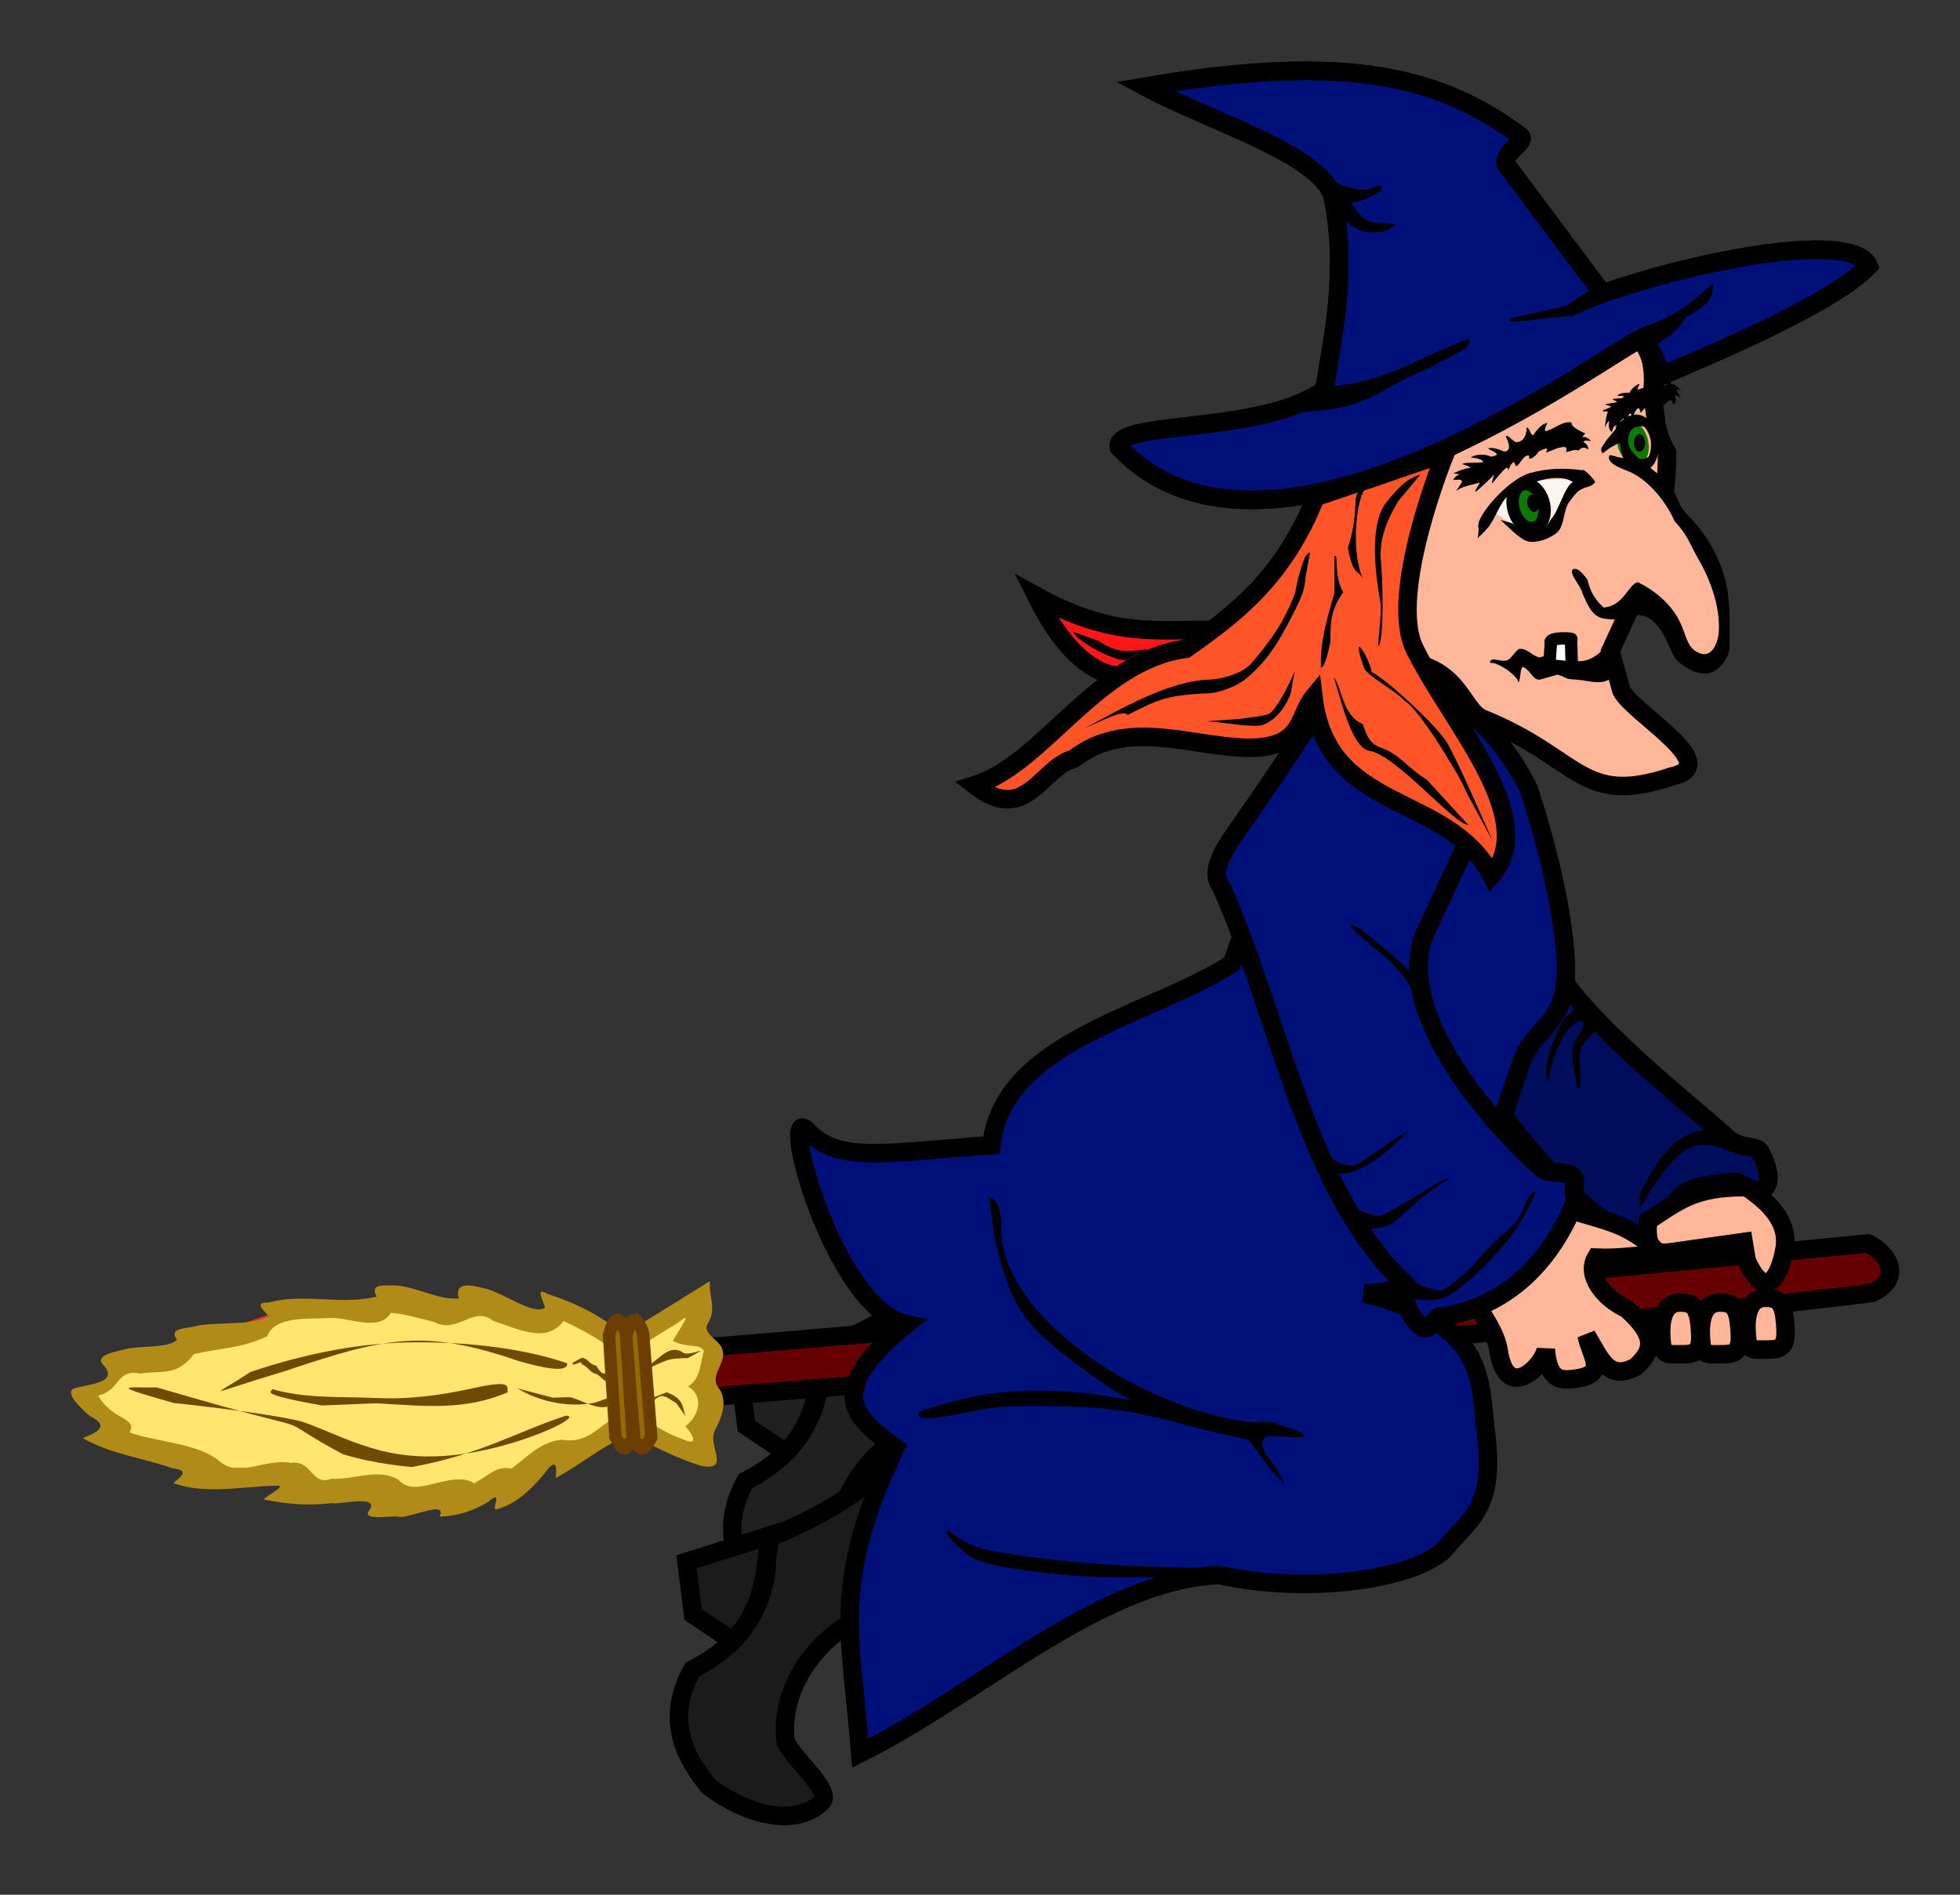 <?xml version="1.0" encoding="UTF-8" standalone="no"?>
<!DOCTYPE svg PUBLIC "-//W3C//DTD SVG 1.1//EN" "http://www.w3.org/Graphics/SVG/1.1/DTD/svg11.dtd">
<svg width="100%" height="100%" viewBox="0 0 90 87" version="1.1" xmlns="http://www.w3.org/2000/svg" xmlns:xlink="http://www.w3.org/1999/xlink" xml:space="preserve" xmlns:serif="http://www.serif.com/" style="fill-rule:evenodd;clip-rule:evenodd;">
    <rect x="0" y="0" width="90" height="87" fill="#333333" stroke="none"/>
    <g id="Ebene-1" serif:id="Ebene 1" transform="matrix(-1,0,0,1,87.178,-756.945)">
        <path id="path4168" d="M16.564,798.958C16.976,801.885 10.646,806.719 7.811,809.232C7.265,809.717 6.513,809.516 6.352,809.83C5.499,811.499 6.207,812.04 7.453,811.216C10.874,811.499 9.537,811.967 11.524,813.684C13.309,814.397 19.022,807.907 20.806,803.908L16.564,798.958Z" style="fill:rgb(0,12,92);stroke:black;stroke-width:0.85px;"/>
        <path id="path4168-7" d="M16.564,798.958C16.976,801.885 10.646,806.719 7.811,809.232C7.265,809.717 6.513,809.516 6.352,809.83C5.499,811.499 6.207,812.04 7.453,811.216C10.874,811.499 9.537,811.967 11.524,813.684C13.309,814.397 19.022,807.907 20.806,803.908L16.564,798.958Z" style="fill:none;stroke:black;stroke-width:0.85px;"/>
        <g id="g4190-4" transform="matrix(1,0,0,1,-0.73,-8.657)">
            <path id="path4186-5" d="M43.942,823C45.481,825.495 47.707,826.475 50.306,827.647C50.112,828.887 50.189,831.848 53.676,833.61C55.046,836.083 53.806,837.861 52.932,838.96C50.99,840.426 48.83,840.789 47.72,839.679C47.201,839.161 49.329,837.443 49.396,836.839C49.703,834.01 47.312,831.22 44.346,830.677L43.942,823Z" style="fill:rgb(32,32,32);stroke:black;stroke-width:0.85px;"/>
            <path id="path4188-0" d="M50.104,827.445L53.942,828.657L53.639,831.081L51.821,832.293C50.285,830.677 50.367,829.061 50.104,827.445Z" style="fill:rgb(32,32,32);stroke:black;stroke-width:0.85px;"/>
        </g>
        <path id="rect4136" d="M1.401,814.039C18.444,815.733 41.875,817.743 58.734,819.147L58.583,821.427C41.803,819.99 17.662,818.312 1.25,816.32C-0.073,815.76 0.254,814.631 1.401,814.039Z" style="fill:rgb(102,0,0);stroke:black;stroke-width:0.85px;stroke-linecap:round;stroke-linejoin:round;"/>
        <path id="path4266" d="M54.952,816.686L55.457,818.151C55.091,818.336 54.687,818.368 54.447,819.06L54.851,820.424L54.649,823.656L58.336,822.141L61.165,823.556L63.69,824.818L66.165,825.374L69.195,825.475L71.014,825.222L73.186,825.02L74.044,824.465L77.327,824.465L82.075,822.899L83.085,820.727C82.076,820.562 81.717,819.909 81.216,819.363L76.822,818.101L73.085,816.838L67.63,816.737L63.741,817.04L61.821,817.394L61.569,816.787L58.639,818.555L54.952,816.686Z" style="fill:rgb(255,231,111);stroke:rgb(255,42,42);stroke-width:0.23px;"/>
        <g id="g4256" transform="matrix(1,0,0,1,-2.172,-0.202)">
            <path id="path4233" d="M8.283,816.737C7.652,816.737 7.449,816.965 7.374,817.949C7.303,818.88 7.451,819.111 8.132,819.111C8.944,819.111 9.091,819.212 9.142,818.404C9.156,818.178 9.292,816.733 8.283,816.737Z" style="fill:rgb(255,182,153);stroke:black;stroke-width:0.85px;"/>
            <path id="path4233-4" d="M10.382,816.955C9.751,816.955 9.548,817.183 9.473,818.167C9.402,819.098 9.55,819.329 10.231,819.329C11.044,819.329 11.191,819.43 11.241,818.622C11.255,818.396 11.391,816.951 10.382,816.955Z" style="fill:rgb(255,182,153);stroke:black;stroke-width:0.85px;"/>
            <path id="path4233-1" d="M12.201,816.955C11.57,816.955 11.367,817.183 11.292,818.167C11.221,819.098 11.368,819.329 12.049,819.329C12.862,819.329 13.009,819.43 13.059,818.622C13.073,818.396 13.209,816.952 12.201,816.955Z" style="fill:rgb(255,182,153);stroke:black;stroke-width:0.85px;"/>
        </g>
        <path id="path4229" d="M6.981,811.453C5.781,812.265 4.982,813.187 5.257,814.402C5.459,815.5 6.091,816.775 6.971,814.831L7.114,813.973L10.567,814.46C11.384,814.552 11.617,813.976 11.493,812.992C10.083,812.08 9.394,811.442 6.981,811.453Z" style="fill:rgb(255,182,153);stroke:black;stroke-width:0.85px;"/>
        <path id="path4184" d="M30.706,785.927C33.491,785.673 35.589,786.518 39.595,784.311C38.365,786.789 36.483,788.99 33.938,787.544L30.706,785.927Z" style="fill:rgb(255,22,24);stroke:black;stroke-width:0.85px;"/>
        <path id="path4160" d="M54.575,815.768C54.649,816.429 54.271,817.018 54.64,817.659C54.989,818.121 54.286,818.4 54.07,818.765C53.662,819.461 54.697,820.084 54.156,820.701C53.796,821.234 53.957,821.894 54.379,822.681C54.657,823.345 53.626,824.517 54.983,824.251C56.133,823.9 57.2,823.326 58.275,822.795C59.488,823.322 60.511,824.189 61.67,824.818C61.564,824.122 61.721,823.94 62.193,824.628C62.781,825.319 63.444,825.983 64.338,826.238C64.72,826.423 63.993,825.246 64.746,825.896C65.428,826.319 66.188,826.572 66.991,826.576C66.623,825.774 68.41,826.717 68.928,826.584C69.246,826.536 70.412,826.768 70.281,826.379C69.599,825.517 71.508,826.044 71.954,825.965C72.997,826.092 74.045,826.012 75.069,825.796C74.898,825.59 73.892,825.111 74.542,825.165C76.096,825.197 77.701,825.58 79.21,825.048C79.008,824.821 78.348,824.469 79.256,824.363C80.624,823.88 82.11,823.72 83.377,822.975C82.782,822.75 82.092,822.431 83.023,821.986C83.293,821.773 84.4,820.784 83.679,820.672C83.112,820.497 81.633,820.436 82.47,819.584C82.841,819.132 81.711,818.986 81.409,818.89C80.71,818.722 79.416,818.864 79.052,818.455C79.512,817.865 78.428,817.949 78.101,817.812C77.054,817.628 75.671,817.829 74.831,817.387C75.091,817.089 75.529,816.731 74.85,816.752C73.222,816.308 71.497,816.886 69.878,816.479C70.251,815.845 69.435,815.988 69.038,815.967C68.034,816.017 67.122,816.637 66.113,816.565C66.334,815.79 65.533,815.944 65.013,816.084C64.125,816.239 62.681,817.384 62.153,816.986C62.22,816.669 62.639,815.993 62.037,816.356C60.774,816.762 59.553,817.353 58.547,818.229L54.575,815.768L54.575,815.768ZM69.226,817.225C69.813,818.153 71.177,817.376 72.129,817.469C72.977,817.521 74.579,817.355 74.905,818.302C76.13,818.873 76.991,818.821 78.283,819.125C79.027,820.171 79.892,819.864 80.719,820.015C81.892,819.795 81.594,820.761 82.671,821.028C82.033,822.155 80.834,822.043 81.232,822.715C80.034,823.157 78.116,823.198 77.102,824.033C76.196,824.832 75.033,823.896 73.819,824.117C72.811,823.973 72.903,825.203 71.949,824.843C70.948,824.906 69.767,824.326 68.872,824.9C68.104,825.806 66.395,824.385 65.402,825.059C64.674,824.638 64.379,824.248 63.683,824.373C62.932,823.821 62.38,823.148 61.373,823.051C59.932,823.303 59.532,822.01 58.423,821.913C57.553,821.967 56.731,822.764 55.854,823.013C55.318,823.285 55.119,823.129 55.703,822.433C55.209,822.078 54.743,821.148 55.575,820.605C54.95,820.174 55.046,819.529 54.853,818.982C55.062,818.6 55.587,818.876 56.283,818.514C55.944,817.906 55.314,817.076 56.014,817.659C56.884,818.199 57.754,818.738 58.623,819.278C59.402,818.558 60.35,818.043 61.306,817.598C62.104,818.714 63.555,817.878 64.514,817.606C65.454,816.851 66.16,818.237 67.246,817.642C67.954,817.48 68.502,817.287 69.226,817.225L69.226,817.225Z" style="fill:rgb(177,139,24);"/>
        <g id="g4190" transform="matrix(1,0,0,1,1.714,0)">
            <path id="path4186" d="M43.942,823C45.481,825.495 47.707,826.475 50.306,827.647C50.112,828.887 50.189,831.848 53.676,833.61C55.046,836.083 53.806,837.861 52.932,838.96C50.99,840.426 48.83,840.789 47.72,839.679C47.201,839.161 49.329,837.443 49.396,836.839C49.703,834.01 47.312,831.22 44.346,830.677L43.942,823Z" style="fill:rgb(27,27,27);stroke:black;stroke-width:0.85px;"/>
            <path id="path4188" d="M50.104,827.445L53.942,828.657L53.639,831.081L51.821,832.293C50.285,830.677 50.367,829.061 50.104,827.445Z" style="fill:rgb(27,27,27);stroke:black;stroke-width:0.85px;"/>
        </g>
        <path id="path4164-2" d="M26.209,788.671C23.381,786.595 18.99,788.954 16.916,793.217C16.198,795.393 15.376,798.546 15.232,801.014C15.055,804.046 16.658,804.02 17.254,805.702C19.248,811.33 20.089,816.328 24.472,816.35C19.218,817.683 19.169,819.881 18.936,822.411C18.388,826.257 19.6,826.63 20.856,828.168C22.36,829.492 26.997,830.182 31.159,829.28C36.648,829.535 42.136,834.734 47.625,837.462C48.06,831.926 48.982,829.743 46.008,823.421C47.913,822.058 49.329,820.867 45.503,817.764C48.857,817.048 51.412,807.452 50.049,808.874C48.648,810.402 46.488,809.889 41.604,809.541C41.068,804.695 34.19,803.588 30.553,801.197L26.209,788.671Z" style="fill:rgb(0,16,121);stroke:rgb(255,0,0);stroke-width:0.28px;"/>
        <path id="path4164" d="M26.261,788.655C23.432,786.578 19.042,788.938 16.968,793.2C16.25,795.376 15.428,798.529 15.284,800.997C15.106,804.029 16.709,804.003 17.305,805.686C19.3,811.314 20.141,816.311 24.524,816.333C19.27,817.666 19.221,819.865 18.988,822.394C18.44,826.241 19.652,826.613 20.907,828.152C22.412,829.475 27.049,830.165 31.211,829.263C36.699,829.519 42.188,834.717 47.676,837.445C48.112,831.909 49.034,829.726 46.06,823.404C47.964,822.042 49.38,820.851 45.555,817.747C48.909,817.031 51.464,807.435 50.101,808.858C48.7,810.385 46.539,809.872 41.656,809.525C41.12,804.679 34.241,803.571 30.605,801.181L26.261,788.655Z" style="fill:none;stroke:black;stroke-width:0.85px;"/>
        <path id="path4215" d="M15.486,812.301C14.892,812.679 13.313,812.862 12.203,813.53C11.525,813.937 10.707,814.558 11.506,814.583C12.304,814.613 12.868,814.735 13.89,814.692C14.356,815.469 13.592,816.53 12.486,817.045C10.962,818.402 11.372,819.051 12.062,819.701C13.343,820.385 13.675,819.332 14.325,818.264C14.107,819.287 13.301,820.087 14.951,820.263C15.545,820.34 16.104,820.274 16.193,818.897C16.313,819.655 18.006,821.378 18.365,818.95C18.581,817.622 19.929,816.585 19.9,815.199L15.486,812.301Z" style="fill:rgb(255,182,153);stroke:black;stroke-width:0.85px;"/>
        <path id="path4166" d="M26.463,789.059C26.564,789.665 30.605,795.423 30.605,795.423C31.293,796.424 31.498,797.183 31.11,797.645C28.398,803.677 27.196,811.661 22.633,815.927C22.224,816.309 23.138,816.365 22.153,817.621C21.494,818.461 21.316,817.239 20.981,817.417C17.963,816.91 15.926,814.89 14.791,811.962C15.089,811.728 14.686,811.195 14.991,810.931C15.211,810.742 16.14,810.828 16.361,810.625C19.664,807.591 22.93,803.158 21.816,799.968L19.19,794.312" style="fill:rgb(0,16,121);stroke:black;stroke-width:0.85px;"/>
        <path id="path4166-8" d="M26.463,789.059C26.564,789.665 30.605,795.423 30.605,795.423C31.293,796.424 31.498,797.183 31.11,797.645C28.398,803.677 27.196,811.661 22.633,815.927C22.224,816.309 23.138,816.365 22.153,817.621C21.494,818.461 21.316,817.239 20.981,817.417C17.963,816.91 15.926,814.89 14.791,811.962C15.089,811.728 14.686,811.195 14.991,810.931C15.211,810.742 16.14,810.828 16.361,810.625C19.664,807.591 22.93,803.158 21.816,799.968L19.19,794.312" style="fill:none;stroke:black;stroke-width:0.85px;"/>
        <path id="path4170" d="M41.764,811.889C41.528,811.996 41.298,812.144 41.192,813.036C41.372,815.158 39.718,817.387 37.323,819.128C34.935,820.865 31.859,822.08 29.481,822.269C29.469,822.269 29.456,822.277 29.444,822.277L29.527,823.122C29.532,823.122 29.538,823.114 29.544,823.114C34.386,822.159 34.549,821.376 40.777,821.511C42.385,821.546 45.236,822.546 44.994,821.788C41.286,820.428 38.196,820.701 35.231,821.238C36.116,820.788 36.805,820.263 37.598,819.686C40.119,817.854 40.792,816.883 41.464,813.935C41.592,813.374 41.667,812.59 41.764,811.889Z"/>
        <path id="path4172" d="M40.057,828.417C37.717,828.726 35.357,828.89 32.996,828.914C32.748,828.951 31.97,828.906 31.942,828.988C31.805,829.228 32.169,829.242 32.033,829.482C32.408,829.649 33.591,829.337 33.993,829.363C36.326,829.351 37.258,829.408 39.573,829.123C40.539,828.976 41.582,828.893 42.486,828.501C42.68,828.417 44.037,827.296 43.627,827.23C43.104,827.637 42.709,827.856 42.255,828.003C41.714,828.178 41.087,828.251 40.057,828.417L40.057,828.417Z"/>
        <path id="path4178" d="M13.23,786.836L12.725,788.655C12.198,789.706 7.975,792.076 10.402,792.594C14.6,794 14.604,791.764 19.081,789.955C20.171,789.515 20.091,787.219 23.635,787.241L25.756,773.199L12.927,771.482C12.207,772.389 11.039,772.623 11.311,775.018C11.311,775.018 11.193,775.783 11.122,776.386C11.047,777.025 10.631,777.719 10.631,777.719C10.601,781.652 12.185,784.514 13.23,786.836Z" style="fill:rgb(255,182,153);stroke:black;stroke-width:0.85px;"/>
        <path id="path4180" d="M20.806,777.745C20.806,777.745 23.458,784.211 22.22,786.735C20.549,790.144 16.429,794.509 18.685,797.14C20.734,793.281 26.223,794.349 26.867,788.958C27.621,789.877 27.29,791.339 29.999,791.281C32.658,791.183 35.461,789.938 37.878,791.786C39.393,792.19 40.066,794.841 42.423,792.998C39.255,792.019 36.85,787.279 32.726,786.735C30.462,785.151 28.237,783.463 26.766,779.765L20.806,777.745Z" style="fill:rgb(255,84,39);stroke:black;stroke-width:0.85px;"/>
        <path id="path4174" d="M11.703,772.418C13.364,773.128 28.847,784.844 35.798,777.481C36.023,776.207 29.115,776.921 26.363,774.831C25.955,772.26 25.282,769.353 25.992,765.92C26.68,763.972 31.526,762.564 34.586,760.924C24.966,759.261 20.841,760.635 17.385,763.173C16.998,763.425 18.188,763.947 18.03,764.479L13.592,770.422C8.955,768.803 2.085,767.553 1.373,769.158C2.992,770.869 8.501,773.184 10.827,774.17C11.046,773.753 11.468,772.758 11.703,772.418Z" style="fill:rgb(0,16,121);stroke:black;stroke-width:0.85px;"/>
        <path id="path6584" d="M14.456,778.886L17.32,779.028C17.32,779.028 18.663,780.371 18.522,780.442C18.38,780.752 16.648,781.514 17.178,781.432L15.87,781.361L15.092,779.699L14.456,778.886Z" style="fill:rgb(255,244,238);"/>
        <path id="path4176-7" d="M12.668,778.266C11.686,778.266 10.742,779.03 10.087,780.66C7.575,783.088 7.998,784.981 8.123,786.821C8.391,787.662 8.92,787.853 9.843,787.066C10.347,786.125 10.244,785.184 11.981,784.243C12.39,784.658 12.85,785.383 13.475,785.124C13.858,784.965 14.182,784.388 14.763,783.277" style="fill:rgb(255,182,153);stroke:rgb(255,0,0);stroke-width:0.28px;"/>
        <path id="path4176" d="M12.408,777.966C11.702,778.065 10.992,778.728 10.461,779.264C10.179,779.653 10.101,780.171 9.76,780.508C8.72,781.549 7.956,782.908 7.813,784.388C7.724,785.183 7.767,785.989 7.761,786.784C7.905,787.341 8.351,787.929 8.988,787.868C9.478,787.827 9.904,787.52 10.249,787.194C10.643,786.504 10.732,785.87 11.402,785.363C11.707,785.164 11.973,785.184 12.417,785.178C12.777,785.4 13.076,785.424 13.56,785.341C14.118,785.235 14.317,784.616 14.525,784.162C14.557,783.887 15.193,783.231 14.942,783.078C14.713,782.998 14.485,783.307 14.291,783.546C14.143,784.191 13.847,784.572 13.537,784.84C12.612,784.767 12.439,783.807 11.973,783.673C11.079,784.118 10.273,784.824 9.92,785.78C9.737,786.229 9.637,786.782 9.11,786.945C8.492,787.171 8.26,786.283 8.25,785.91C8.198,784.8 8.631,783.563 9.211,782.585C9.579,781.914 9.754,781.417 10.285,780.879C10.625,780.073 11.379,779.11 12.192,778.682C12.429,778.543 13.405,778.291 13.292,777.907C13.292,777.715 12.833,778.053 12.408,777.966L12.408,777.966Z"/>
        <path id="path4219" d="M10.344,774.58C10.066,774.732 10.058,774.831 9.928,774.954C10.024,774.87 10.121,774.777 10.185,774.887L9.988,775.254C10.082,775.196 10.177,774.985 10.272,775.166C10.191,775.268 10.221,775.393 10.306,775.528C10.381,775.534 10.379,775.282 10.481,775.326C10.642,775.396 10.776,775.584 10.882,775.599C10.829,775.414 10.856,775.318 11,775.473C11.149,775.567 11.306,775.712 11.395,775.764C11.324,775.554 11.396,775.449 11.504,775.537C11.636,775.644 11.764,775.814 11.829,775.894C11.889,775.83 11.88,775.618 11.985,775.707C12.104,775.809 12.136,775.941 12.192,776.102C12.31,775.992 12.265,775.884 12.346,775.942C12.428,776 12.41,776.237 12.47,776.302C12.531,776.08 12.693,776.175 12.735,776.249C12.776,776.324 12.859,776.641 12.884,776.727C13.001,776.592 13.042,776.592 12.926,776.491C13.076,776.449 13.112,776.633 13.167,776.781C13.33,776.657 13.317,776.474 13.284,776.284C13.356,776.299 13.428,776.439 13.5,776.586C13.457,776.44 13.435,776.027 13.361,775.898C13.287,775.769 13.661,775.899 13.561,775.789C13.507,775.73 13.38,775.74 13.197,775.62C13.157,775.593 13.488,775.546 13.444,775.509C13.4,775.471 12.981,775.443 12.94,775.404C12.899,775.365 13.161,775.303 13.13,775.274C13.099,775.244 12.7,775.233 12.685,775.223C12.448,775.052 12.971,775.159 12.905,775.118C12.838,774.986 12.431,774.951 12.359,774.991C12.359,774.943 12.102,774.591 11.901,774.584C11.868,774.589 12.101,774.934 11.904,774.813C11.744,774.758 11.737,774.761 11.56,774.72C11.771,774.803 11.329,774.405 11.123,774.426C11.105,774.423 11.437,774.709 11.225,774.708C11.094,774.733 10.85,774.395 10.623,774.406C10.663,774.445 10.933,774.714 10.664,774.619C10.607,774.554 10.605,774.37 10.394,774.355C10.458,774.48 10.538,774.616 10.344,774.58L10.344,774.58Z"/>
        <path id="path4221" d="M17.402,786.739C17.062,786.708 16.846,787.036 16.532,787.122C16.443,787.156 15.943,786.954 15.861,786.967C15.372,787.126 15.275,787.251 14.759,787.301C14.388,787.338 14.032,787.174 13.754,786.939C13.67,786.852 13.593,786.785 13.528,786.917L13.121,788.025C13.597,788.454 14.152,788.198 14.806,788.15C15.358,788.119 15.136,788.093 15.654,787.921L16.391,788.128C16.759,788.276 16.874,787.742 17.211,787.581C17.395,787.478 17.343,788.272 17.467,788.271C17.418,788.056 18.356,787.323 18.764,787.382C18.734,787.015 18.208,787.439 17.88,787.214C17.78,787.148 17.522,786.75 17.402,786.739Z"/>
        <path id="path4225" d="M14.492,778.528C14.386,778.504 13.931,779.011 13.925,779.085C14.15,779.329 14.303,779.28 14.492,779.378C14.771,779.487 14.939,779.757 15.116,779.984C15.387,780.36 15.331,780.943 15.603,781.317C15.896,781.652 16.69,781.943 17.093,781.78C17.453,781.645 17.993,781.07 18.278,780.815L17.734,780.979C17.478,781.191 16.835,781.498 16.511,781.37C16.278,781.279 16.011,780.899 15.935,780.756C15.618,780.434 15.322,779.255 14.953,779.082C15.758,778.549 17.312,779.242 17.919,779.708C18.259,779.962 18.497,780.671 18.741,781.017C18.87,781.227 19.134,781.477 19.329,781.655C19.295,781.487 19.265,781.316 19.297,781.082C19.359,780.635 17.956,778.963 16.931,778.668C16.147,778.443 15.316,778.425 14.512,778.537L14.492,778.528L14.492,778.528Z"/>
        <path id="path4227" d="M15.01,776.348C15.079,776.569 14.384,776.845 14.384,776.845L14.538,777.029C14.395,776.975 14.253,777.054 14.111,777.201C14.277,777.168 14.432,777.146 14.466,777.246C14.32,777.323 14.252,777.438 14.241,777.582C14.483,777.423 14.591,777.531 14.702,777.634C14.892,777.558 14.97,777.654 15.265,777.703C15.172,777.355 15.472,777.494 15.571,777.501C15.669,777.507 16.097,777.71 16.197,777.729C15.982,777.357 16.424,777.647 16.526,777.677C16.588,777.808 16.833,778.036 16.964,778.01C16.943,777.835 16.989,777.825 17.126,777.895C17.262,777.966 17.413,778.279 17.524,778.335C17.636,778.39 17.565,778.227 17.681,778.164C17.823,778.239 17.924,778.554 17.924,778.554C17.906,778.125 18.394,778.867 18.677,779.154C18.634,778.886 18.502,778.598 18.66,778.833C18.66,778.833 19.315,779.474 19.436,779.533C19.43,779.39 19.261,779.219 19.232,779.096C19.478,779.202 19.931,779.22 20.313,779.481L20.044,779.079C20.085,778.99 20.033,778.945 20.458,778.983C20.406,778.881 20.317,778.792 20.165,778.724L20.441,778.675C20.391,778.661 19.958,778.442 19.678,778.433C19.626,778.348 20.106,778.27 20.014,778.236C19.822,778.163 19.183,778.211 19.072,778.162C19.114,778.05 19.29,777.986 19.654,777.943C19.314,777.762 18.897,777.806 18.722,777.912C18.066,777.817 18.793,777.633 18.837,777.538C18.692,777.46 18.318,777.582 18.107,777.679C17.654,777.647 18.046,777.028 18.03,776.966C17.899,776.897 17.642,777.309 17.509,777.244C17.077,777.207 17.067,776.609 17.081,776.58C16.957,776.525 16.895,776.966 16.769,776.919C16.724,776.872 16.459,776.4 16.121,776.364C16.171,776.461 16.348,776.812 16.134,776.727C15.76,776.601 15.385,776.256 15.01,776.348L15.01,776.348Z"/>
        <path id="path4323" d="M57.882,817.242L58.387,817.697L58.791,817.343L59.195,818L58.892,822.747L58.387,823.353L58.134,823.05L57.781,823.353L57.225,822.899L57.68,817.747L57.882,817.242Z" style="fill:rgb(149,107,0);"/>
        <path id="path4268" d="M58.877,817.263C58.679,817.193 58.503,817.43 58.402,817.475C58.263,817.251 57.927,817.193 57.737,817.385C57.537,817.607 57.416,817.904 57.361,818.195C57.239,819.797 57.107,821.398 56.981,823C57.136,823.29 57.293,823.656 57.648,823.735C57.896,823.853 58.052,823.381 58.206,823.617C58.472,823.873 58.865,823.657 58.983,823.36C59.047,823.18 59.241,823.073 59.206,822.863C59.304,821.314 59.402,819.765 59.5,818.216C59.392,817.887 59.319,817.488 58.996,817.298C58.958,817.28 58.918,817.269 58.877,817.263L58.877,817.263ZM58.811,817.986C58.903,818.152 58.947,818.34 58.912,818.527C58.822,819.969 58.731,821.41 58.641,822.852C58.585,823.049 58.361,823.066 58.422,822.852C58.52,821.306 58.616,819.76 58.716,818.214C58.744,818.138 58.777,818.062 58.811,817.988L58.811,817.986ZM58.025,817.994C58.148,818.189 58.139,818.418 58.114,818.636C57.999,820.083 57.884,821.53 57.769,822.977C57.572,823.187 57.533,822.694 57.585,822.565C57.7,821.116 57.815,819.668 57.93,818.219C57.958,818.142 57.991,818.068 58.025,817.994Z" style="fill:rgb(107,62,0);"/>
        <path id="path4294" d="M68.572,818.587C66.244,818.53 63.392,818.765 61.135,819.541C61.09,819.936 61.93,819.85 63.366,819.438C67.699,817.949 69.441,818.339 74.068,819.893C77.978,821.064 77.494,821.156 75.686,819.944C73.308,819.145 70.899,818.644 68.572,818.587L68.572,818.587Z" style="fill:rgb(109,75,0);"/>
        <path id="path4296" d="M79.992,820.647C79.992,820.647 77.215,821.46 75.711,821.855C72.63,822.662 74.514,822.057 71.434,823.717C69.878,824.195 68.252,824.304 68.252,824.304C65.099,823.72 63.55,822.734 61.198,821.948C60.291,821.948 63.35,823.424 66.25,823.748C69.531,824.116 71.163,822.984 73.288,822.226C74.82,821.824 79.207,821.364 79.207,821.364C82.542,820.426 81.088,820.698 79.992,820.647Z" style="fill:rgb(109,75,0);"/>
        <path id="path4298" d="M59.226,821.119L59.195,821.508C59.798,821.706 60.401,821.243 61.004,821.098L61.799,821.12L63.419,820.696C62.46,821.282 61.153,821.575 59.993,821.377C59.744,821.335 59.45,821.201 59.226,821.119L59.226,821.119Z" style="fill:rgb(109,75,0);"/>
        <path id="path4300" d="M60.448,819.281C60.109,819.376 60.145,819.58 59.8,819.652C59.764,819.668 59.596,820.116 59.331,819.99L59.295,820.369C59.476,820.369 59.65,820.063 59.825,820.026C60.108,819.957 60.192,819.666 60.472,819.588C60.399,819.331 60.95,819.771 60.877,819.514L60.448,819.281Z" style="fill:rgb(109,75,0);"/>
        <path id="path4302" d="M55.79,819.067C55.469,819.237 54.34,818.608 55.593,819.303C55.593,819.303 56.17,819.303 56.452,819.378C56.734,819.454 57.215,819.671 57.392,819.795L57.244,819.532C56.916,819.302 56.682,819.033 56.358,818.945C56.033,818.857 55.79,819.067 55.79,819.067L55.79,819.067Z" style="fill:rgb(109,75,0);"/>
        <path id="path4304" d="M56.564,820.874C55.744,821.171 55.853,821.592 55.694,821.977L56.124,821.372C56.645,821.085 56.787,820.766 57.351,821.483L57.208,821.125L56.564,820.874Z" style="fill:rgb(109,75,0);"/>
        <path id="path4306" d="M65.435,820.682C63.588,820.273 63.914,820.641 63.864,820.874C65.89,821.744 67.754,821.494 69.901,821.38L72.403,821.48C75.318,820.949 74.722,820.876 74.676,820.732C73.103,821.171 71.529,821.066 69.955,821.134C68.371,821.214 66.885,821.004 65.435,820.682Z" style="fill:rgb(109,75,0);"/>
        <path id="path4325" d="M27.225,783.427C27.289,784.056 27.357,784.199 27.614,784.768C28.289,786.088 28.785,787.121 29.934,788.085C30.384,788.464 31.279,788.816 31.875,788.782C33.539,788.886 33.925,789.01 35.393,789.773C35.586,789.507 36.572,790.035 37.396,790.4C35.771,789.529 33.543,788.218 31.687,788.154C31.016,788.124 30.156,787.875 29.726,787.414C28.783,786.306 28.23,785.519 27.704,784.164C27.669,783.879 27.321,782.249 27.023,782.32L27.225,783.427Z"/>
        <path id="path4327" d="M25.905,782.487C25.697,782.295 25.953,783.402 25.495,784.137C26.044,784.908 26.093,785.412 26.084,786.38C26.232,787.145 26.379,787.597 26.527,787.601C26.536,786.577 26.428,785.969 25.905,784.165L25.905,782.487Z"/>
        <path id="path4329" d="M24.597,790.193C24.253,791.347 23.861,791.162 23.317,791.48C22.773,791.798 22.345,792.334 21.661,792.746L19.752,794.823C20.396,794.823 23.067,791.617 24.292,791.42C25.074,791.295 25.547,789.33 25.934,788.03C25.54,788.553 25.538,789.799 24.597,790.193Z"/>
        <path id="path4331" d="M24.19,787.808C23.52,788.124 21.196,790.27 20.734,791.042C20.272,791.815 19.037,794.662 18.627,795.577L19.785,793.439C20.194,792.526 20.422,792.236 20.848,791.523C21.275,790.81 22.262,789.333 22.675,789.138C23.146,788.613 24.427,787.972 24.558,787.585C25.224,785.618 24.244,787.272 24.19,787.808Z"/>
        <g id="path4363-0" transform="matrix(0.965,0.262,-0.262,0.965,0,0)">
            <ellipse cx="215.45" cy="746.977" rx="0.707" ry="1.035" style="fill:rgb(15,122,0);"/>
        </g>
        <path id="path4174-8" d="M11.703,772.418C13.364,773.128 28.847,784.844 35.798,777.481C36.023,776.207 29.115,776.921 26.363,774.831C25.955,772.26 25.282,769.353 25.992,765.92C26.68,763.972 31.526,762.564 34.586,760.924C24.966,759.261 20.841,760.635 17.385,763.173C16.998,763.425 18.188,763.947 18.03,764.479L13.592,770.422C8.955,768.803 2.085,767.553 1.373,769.158C2.992,770.869 8.501,773.184 10.827,774.17C11.046,773.753 11.468,772.758 11.703,772.418Z" style="fill:none;stroke:black;stroke-width:0.85px;"/>
        <path id="path4333" d="M21.954,778.736L22.98,779.964C23.785,781.33 23.773,782.019 23.786,782.493C23.675,783.527 23.617,786.311 23.872,786.614C23.952,786.475 23.7,785.141 23.796,784.593C24.059,783.083 24.248,781.208 23.633,780.165C22.763,779.005 22.361,778.875 21.954,778.736L21.954,778.736Z"/>
        <path id="path4335" d="M24.814,779.547L24.434,779.328C24.92,779.749 25.154,782.319 24.591,783.524C24.822,783.094 25.053,783.38 25.283,782.106C24.769,780.455 25.072,779.875 24.814,779.547Z"/>
        <path id="path4337" d="M27.728,787.759L27.913,788.8C28.216,789.575 28.665,790.012 29.145,790.213C29.625,790.413 31.51,790.014 31.874,790.071L30.283,789.959C29.837,789.889 29.208,789.847 28.917,789.725C28.627,789.603 27.977,788.396 27.728,787.759Z"/>
        <path id="path4339" d="M36.705,786.39C35.937,786.894 35.53,786.906 34.485,786.753L35.504,787.265C36.352,787.207 37.911,786.204 37.894,785.951L36.705,786.39Z"/>
        <g id="path4363" transform="matrix(0.965,0.262,-0.262,0.965,0,0)">
            <ellipse cx="220.83" cy="748.525" rx="0.707" ry="1.035" style="fill:rgb(15,122,0);stroke:black;stroke-width:0.57px;stroke-linecap:round;stroke-linejoin:bevel;"/>
        </g>
        <path id="path4367" d="M19.733,772.513C19.462,772.981 20.987,773.449 21.667,773.917C23.763,774.653 24.131,775.745 27.436,775.864L26.589,774.716C23.574,774.607 22.004,773.31 19.733,772.513Z"/>
        <path id="path4369" d="M13.992,770.139L13.696,770.911L15.007,771.463C15.883,771.442 18.49,771.98 17.742,771.54L15.266,770.992L13.992,770.139Z"/>
        <path id="path4371" d="M25.863,765.317C24.029,766.134 23.993,765.181 23.713,765.542C23.723,765.747 24.322,766.098 24.988,766.238L26.088,766.338L25.863,765.317Z"/>
        <path id="path4373" d="M8.523,769.933C8.525,770.459 8.527,770.874 9.752,771.497C10.26,772.322 10.68,772.439 11.127,772.772L11.773,771.983C10.49,771.553 9.613,771.008 8.523,769.933Z"/>
        <path id="path4375" d="M25.367,765.931C25.034,766.315 24.797,767.02 24.092,767.156C22.545,767.271 23.135,767.237 23.533,767.547C24.682,767.829 25.207,767.298 25.858,766.647L25.367,765.931Z"/>
        <path id="path4363-9" d="M12.169,775.992C11.875,775.932 11.607,776.081 11.422,776.29C11.238,776.499 11.109,776.783 11.051,777.11C10.993,777.436 11.015,777.75 11.115,778.017C11.215,778.284 11.414,778.528 11.707,778.587C12,778.647 12.267,778.499 12.452,778.29C12.636,778.081 12.741,777.648 12.799,777.321C12.814,777.24 12.948,777.348 13.152,777.454C13.388,777.575 13.606,777.821 13.601,777.744C13.77,777.543 13.485,777.318 13.469,777.246C13.454,777.173 12.884,776.554 12.859,776.487C12.759,776.22 12.462,776.052 12.169,775.992L12.169,775.992ZM12.069,776.551C12.112,776.559 12.302,776.681 12.357,776.828C12.411,776.974 12.435,777.122 12.393,777.358C12.351,777.594 12.128,777.79 12.027,777.905C11.925,778.02 11.849,778.038 11.806,778.029C11.763,778.02 11.497,777.998 11.442,777.852C11.388,777.705 11.34,777.384 11.382,777.148C11.424,776.912 11.546,776.689 11.647,776.574C11.749,776.46 12.026,776.542 12.069,776.551Z"/>
        <ellipse id="path4416" cx="11.895" cy="777.283" rx="0.257" ry="0.405"/>
        <g id="path4416-9" transform="matrix(0.975,0.221,-0.221,0.975,0,0)">
            <ellipse cx="188.857" cy="757.249" rx="0.257" ry="0.405"/>
        </g>
        <path id="path4446" d="M15,787.602L15.041,786.29C14.853,786.263 16.124,786.178 15.965,786.473L16.035,787.49L15,787.602Z" style="fill:white;stroke:black;stroke-width:0.57px;"/>
        <path id="path4450" d="M16.627,811.625C16.921,812.316 17.414,813.221 17.87,813.81C18.638,814.743 19.458,815.575 20.428,816.303C20.874,816.613 21.385,816.697 21.953,816.623C22.252,816.586 22.591,816.631 22.555,816.374C22.323,816.281 22.466,815.812 22.234,815.719C22.111,815.99 21.109,816.261 20.923,816.182C19.997,815.599 19.495,815.011 18.779,814.192C17.551,813.018 17.638,813.267 17.259,812.544C17.177,812.388 17.024,811.7 16.627,811.625Z"/>
        <path id="path4452" d="M22.655,812.169C21.956,811.787 20.892,810.979 20.648,811.083C23.151,812.592 22.662,813.35 24.506,813.384L24.938,812.47C23.622,812.89 24.119,812.967 22.655,812.169Z"/>
        <path id="path4454" d="M24.189,809.975C23.668,809.645 22.638,808.806 22.631,808.991C22.631,808.991 24.763,811.338 26.091,810.739L26.297,809.966C25.304,810.679 24.936,810.473 24.714,810.325L24.189,809.975Z"/>
        <path id="path4456" d="M22.956,801.058L21.663,802.297L22.239,802.952C22.369,801.493 24.141,800.591 25.158,799.487C25.142,799.167 24.085,800.069 22.956,801.058Z"/>
        <path id="path4458" d="M7.7,808.823L7.627,809.844C8.235,809.609 9.002,809.273 9.798,809.775C10.575,810.266 11.382,811.581 11.902,812.472C11.808,812.03 12.06,811.935 11.492,811.019C10.317,809.005 9.378,808.664 7.7,808.823L7.7,808.823Z"/>
        <path id="path4462" d="M14.816,803.247L13.881,804.283C14.211,804.55 14.583,804.971 14.627,805.252C14.723,805.873 14.467,806.696 14.708,806.959C14.875,806.351 15.043,805.505 14.952,804.983C14.882,804.585 14.181,803.942 14.6,803.824C15.275,803.954 15.855,805.269 16.064,806.532C16.135,806.476 16.253,806.658 16.134,805.655C16.134,805.655 15.812,804.453 15.391,803.797C15.247,803.574 14.816,803.247 14.816,803.247Z"/>
        <path id="path4464" d="M28.458,822.356C27.982,822.536 27.185,822.683 27.316,822.923C27.773,822.991 28.605,822.834 29.063,822.902C29.284,823.175 29.267,823.396 28.978,823.821C28.828,824.042 28.359,824.603 28.2,825.069C28.967,824.377 29.337,823.685 29.906,822.993L29.98,822.244C29.021,822.338 29.229,822.065 28.458,822.356L28.458,822.356Z"/>
    </g>
</svg>
